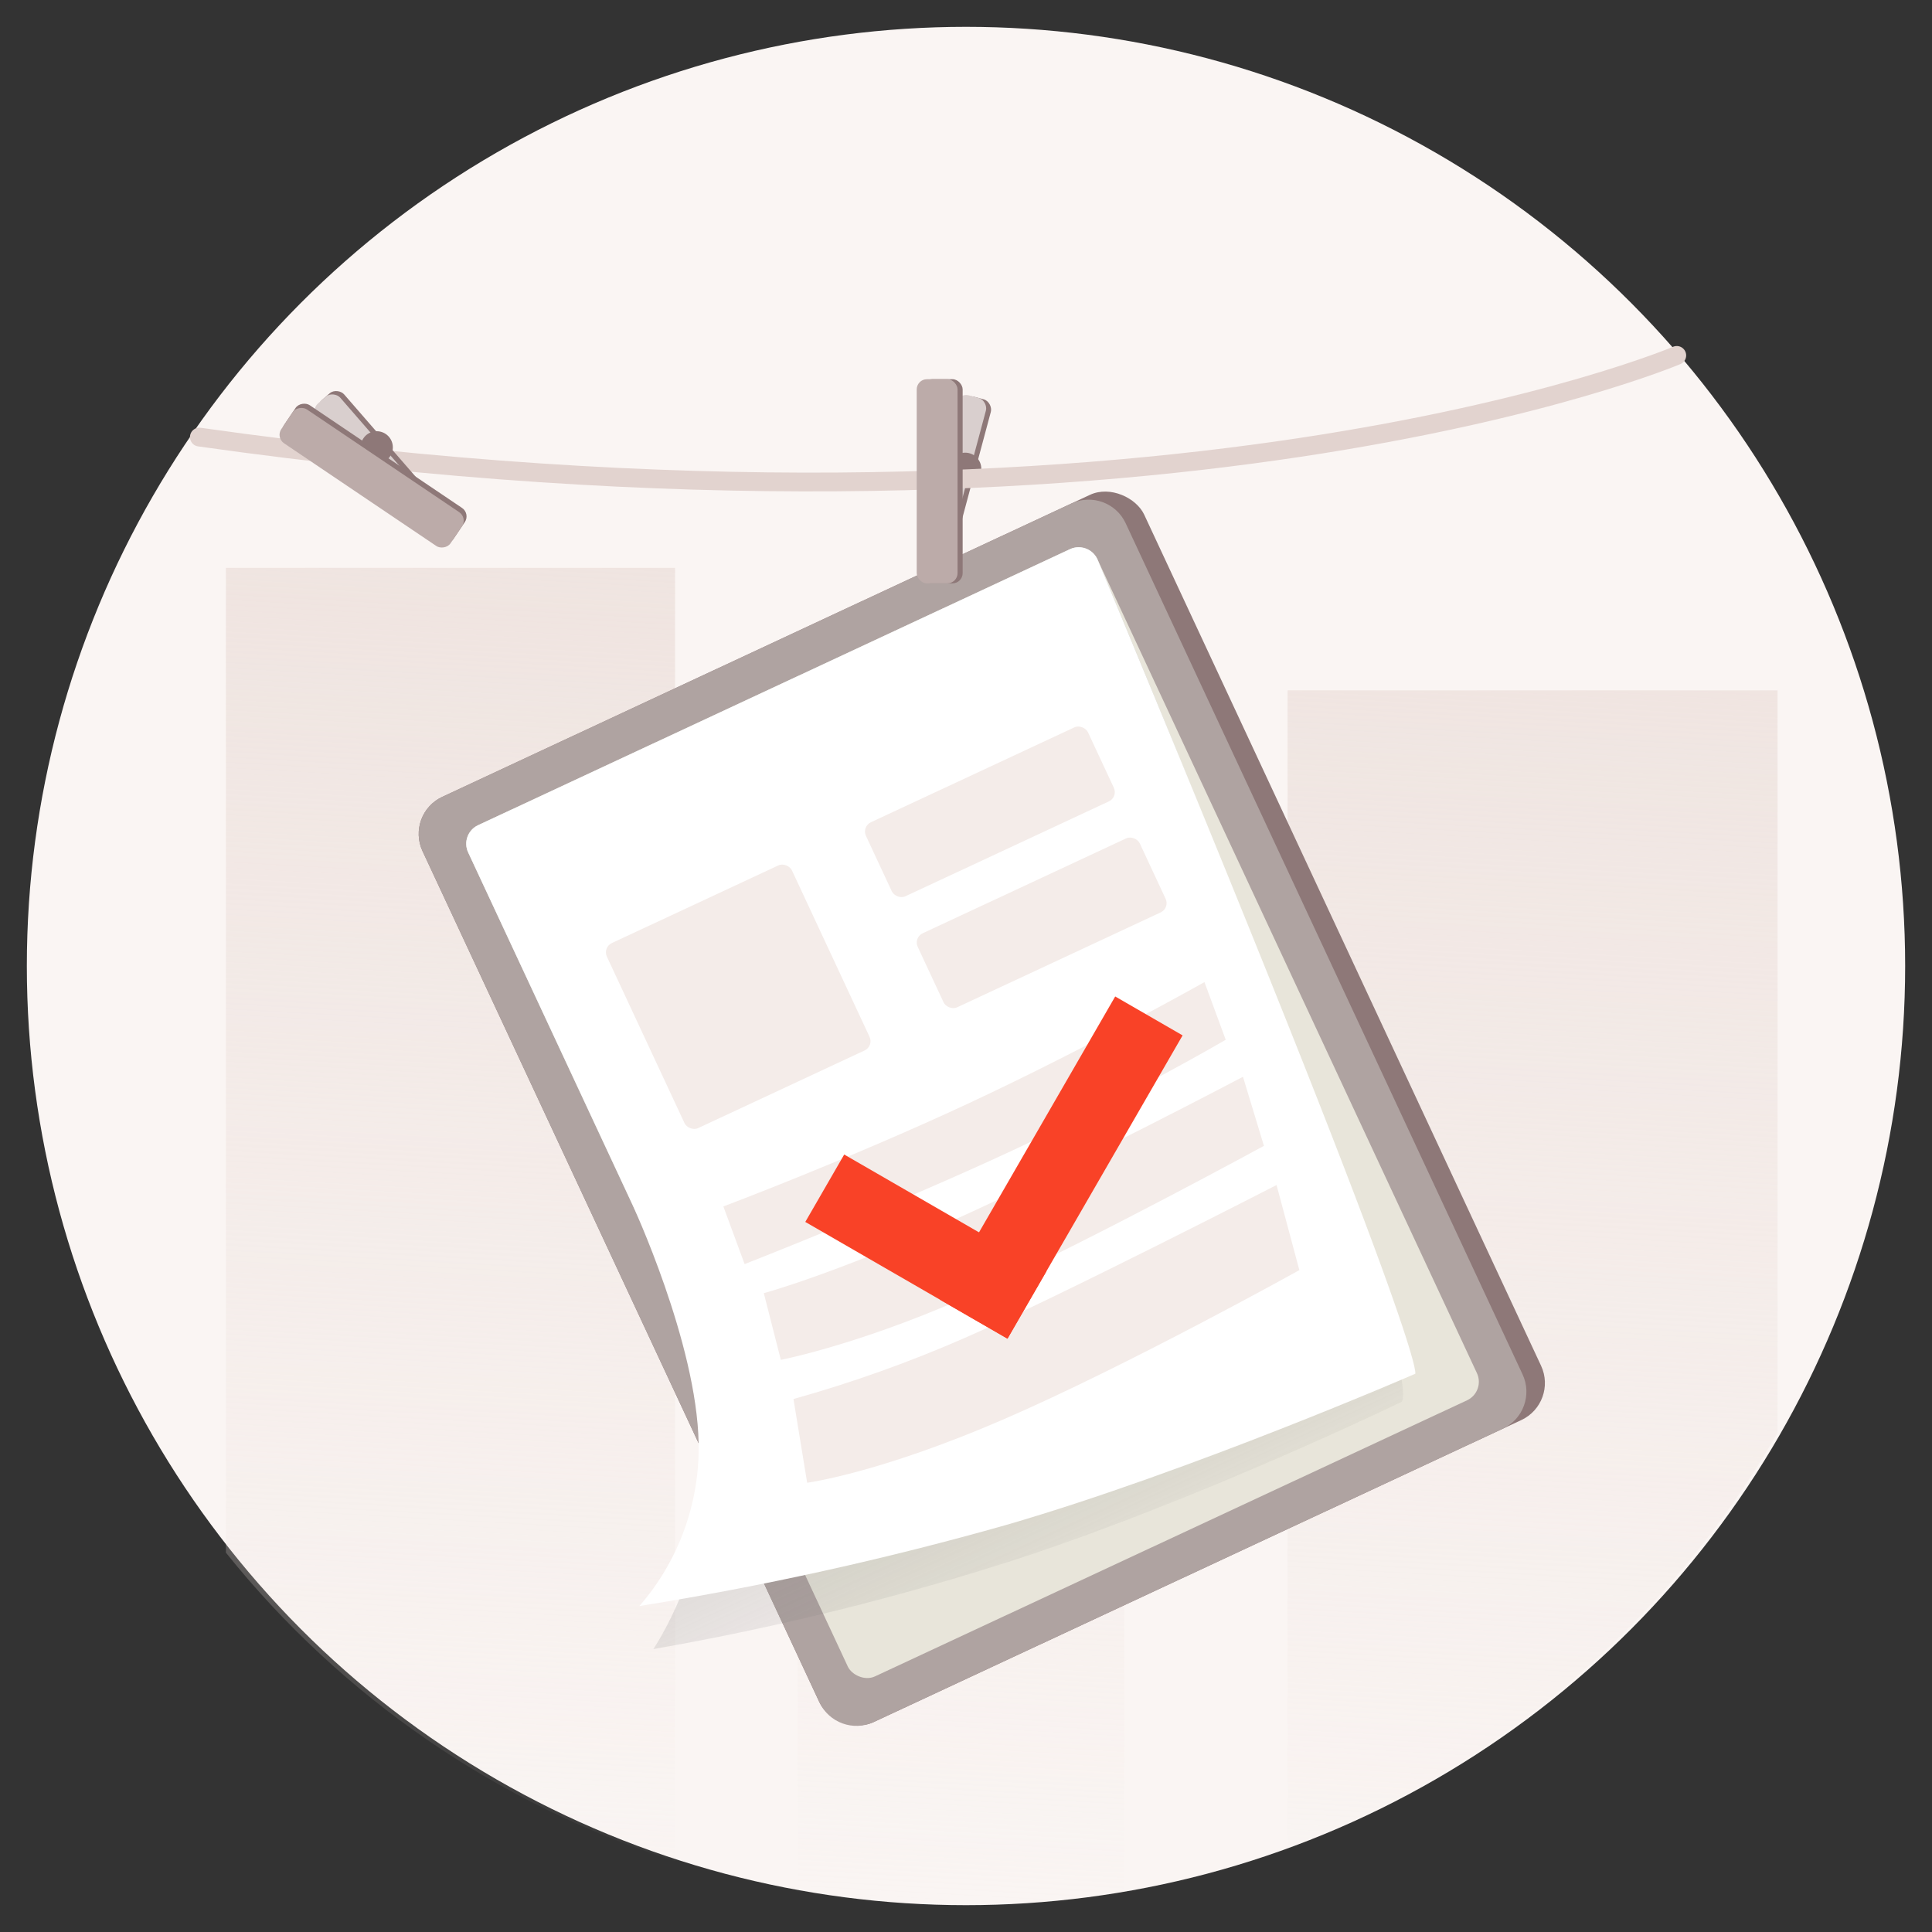 <?xml version="1.0" encoding="UTF-8"?>
<svg width="120px" height="120px" viewBox="0 0 120 120" version="1.1" xmlns="http://www.w3.org/2000/svg" xmlns:xlink="http://www.w3.org/1999/xlink">
    <rect x="0" y="0" width="120" height="120" fill="#333333" stroke="none"/>
    <title>切片</title>
    <defs>
        <linearGradient x1="50%" y1="100%" x2="56.4%" y2="-5.55111512e-14%" id="linearGradient-1">
            <stop stop-color="#EFE4E0" stop-opacity="0" offset="0%"></stop>
            <stop stop-color="#EFE4E0" offset="100%"></stop>
        </linearGradient>
        <linearGradient x1="50%" y1="0%" x2="50%" y2="100%" id="linearGradient-2">
            <stop stop-color="#D5D5D5" offset="0%"></stop>
            <stop stop-color="#6B6B6B" stop-opacity="0.059" offset="100%"></stop>
        </linearGradient>
    </defs>
    <g id="页面-1" stroke="none" stroke-width="1" fill="none" fill-rule="evenodd">
        <g id="订单提交成功" transform="translate(-128, -88)">
            <g id="img_pay_success" transform="translate(128, 88)">
                <g id="充值成功" transform="translate(1.667, 1.667)">
                    <circle id="椭圆形" fill="#FAF5F3" fill-rule="nonzero" cx="58.333" cy="58.333" r="58.333"></circle>
                    <path d="M47.871,115.792 L47.871,64.04 L68.161,64.04 L68.161,115.792 C61.448,116.958 54.584,116.958 47.871,115.792 Z M12.364,94.769 L12.364,33.605 L40.263,33.605 L40.263,113.931 C29.276,110.436 19.569,103.77 12.364,94.769 L12.364,94.769 Z M78.306,41.213 L108.741,41.213 L108.741,87.32 C101.925,99.201 91.154,108.312 78.306,113.061 L78.306,41.213 Z" id="形状" fill="url(#linearGradient-1)" fill-rule="nonzero"></path>
                    <g id="编组" transform="translate(55.71, 68.862) rotate(-25) translate(-55.71, -68.862) translate(27.006, 37.159)" fill-rule="nonzero">
                        <rect id="矩形" fill="#8E7878" x="7.953" y="0" width="49.457" height="63.406" rx="2.536"></rect>
                        <path d="M10.489,0 L53.605,0 C55.006,0 56.141,1.136 56.141,2.536 L56.141,60.87 C56.141,62.27 55.006,63.406 53.605,63.406 L10.489,63.406 C9.088,63.406 7.953,62.27 7.953,60.87 L7.953,2.536 C7.953,1.136 9.088,0 10.489,0 Z" id="路径" fill="#AFA3A1"></path>
                        <rect id="矩形" fill="#E8E5DA" x="10.489" y="2.536" width="43.116" height="58.333" rx="1.268"></rect>
                        <path d="M11.757,2.536 L52.337,2.536 C53.048,2.548 53.616,3.133 53.605,3.845 C51.386,59.187 48.614,59.235 48.614,59.235 C48.614,59.235 35.168,59.45 23.015,58.019 C15.247,57.059 7.557,55.553 9.09494702e-13,53.514 C9.09494702e-13,53.514 5.416,50.288 7.953,44.401 C10.489,38.514 10.489,28.702 10.489,28.702 L10.489,3.845 C10.478,3.133 11.046,2.548 11.757,2.536 Z" id="路径" fill="url(#linearGradient-2)"></path>
                        <path d="M11.757,2.536 L52.337,2.536 C53.037,2.536 53.605,3.104 53.605,3.804 C51.386,57.449 50.118,58.016 50.118,58.016 C50.118,58.016 34.979,57.62 23.17,55.797 C15.469,54.555 7.847,52.861 0.344,50.725 C3.736,49.22 6.448,46.508 7.953,43.116 C10.489,37.409 10.489,27.899 10.489,27.899 L10.489,3.804 C10.489,3.468 10.623,3.145 10.86,2.908 C11.098,2.67 11.421,2.536 11.757,2.536 Z" id="路径" fill="#FFFFFF"></path>
                        <rect id="矩形" fill="#F4ECE9" x="15.561" y="12.681" width="12.681" height="12.681" rx="0.634"></rect>
                        <rect id="矩形" fill="#F4ECE9" x="33.315" y="12.681" width="15.217" height="5.072" rx="0.634"></rect>
                        <rect id="矩形" fill="#F4ECE9" x="33.315" y="20.29" width="15.217" height="5.072" rx="0.634"></rect>
                        <path d="M15.561,30.435 C15.561,30.435 23.804,31.069 32.047,31.069 C40.29,31.069 48.532,30.435 48.532,30.435 L48.215,34.239 C48.215,34.239 41.478,34.873 33.315,34.873 C25.151,34.873 15.244,34.239 15.244,34.239 L15.561,30.435 Z" id="路径" fill="#F4ECE9"></path>
                        <path d="M15.561,36.379 C15.561,36.379 20,37.152 28.243,37.251 C36.485,37.35 48.215,36.775 48.215,36.775 L47.581,41.214 C47.581,41.214 36.327,41.927 28.243,41.927 C20.158,41.927 14.769,40.58 14.769,40.58 L15.561,36.379 Z" id="路径" fill="#F4ECE9"></path>
                        <path d="M14.452,43.116 C18.174,43.731 21.935,44.084 25.706,44.173 C32.047,44.331 47.264,43.75 47.264,43.75 L46.313,49.139 C46.313,49.139 34.134,50.011 25.706,49.774 C17.279,49.536 13.025,48.188 13.025,48.188 L14.452,43.116 Z" id="路径" fill="#F4ECE9"></path>
                    </g>
                    <g id="编组" transform="translate(57.655, 27.912) rotate(15.009) translate(-57.655, -27.912) translate(56.546, 22.839)" fill-rule="nonzero">
                        <rect id="矩形" fill="#8E7878" x="0.317" y="0" width="1.902" height="10.146" rx="0.634"></rect>
                        <rect id="矩形" fill="#D9CFCE" x="9.09494702e-13" y="1.59161573e-12" width="1.902" height="10.146" rx="0.634"></rect>
                    </g>
                    <circle id="椭圆形" fill="#8E7878" fill-rule="nonzero" cx="58.284" cy="27.449" r="1"></circle>
                    <path d="M10.716,25.481 C70.617,33.962 102.48,20.409 102.48,20.409" id="路径" stroke="#E2D3CF" stroke-width="1.167" stroke-linecap="round"></path>
                    <g id="编组" transform="translate(55.272, 21.886)" fill-rule="nonzero">
                        <rect id="矩形" fill="#8E7878" x="0.317" y="0" width="2.536" height="12.681" rx="0.634"></rect>
                        <rect id="矩形" fill="#BCABA9" x="0" y="0" width="2.536" height="12.681" rx="0.634"></rect>
                    </g>
                    <g id="编组" transform="translate(15.45, 22.347)" fill-rule="nonzero">
                        <g transform="translate(6.327, 4.558) rotate(-40.987) translate(-6.327, -4.558) translate(5.218, -0.516)" id="矩形">
                            <rect fill="#8E7878" x="0.317" y="1.00044417e-11" width="1.903" height="10.147" rx="0.634"></rect>
                            <rect fill="#D9CFCE" x="-4.54747351e-13" y="0" width="1.903" height="10.147" rx="0.634"></rect>
                        </g>
                        <circle id="椭圆形" fill="#8E7878" transform="translate(6.284, 3.771) rotate(-56) translate(-6.284, -3.771) " cx="6.284" cy="3.77" r="1"></circle>
                        <g transform="translate(6.054, 5.528) rotate(-56) translate(-6.054, -5.528) translate(4.628, -0.813)" id="矩形">
                            <rect fill="#8E7878" x="0.317" y="0" width="2.536" height="12.681" rx="0.634"></rect>
                            <rect fill="#BCABA9" x="0" y="0" width="2.536" height="12.681" rx="0.634"></rect>
                        </g>
                    </g>
                    <g id="编组" transform="translate(60.069, 68.436) rotate(30) translate(-60.069, -68.436) translate(52.818, 57.559)" fill="#F94227" fill-rule="nonzero">
                        <rect id="矩形" x="-4.54747351e-13" y="16.919" width="14.502" height="4.834"></rect>
                        <polygon id="矩形" transform="translate(12.085, 10.877) rotate(90) translate(-12.085, -10.877) " points="1.209 8.46 22.962 8.46 22.962 13.294 1.209 13.294"></polygon>
                    </g>
                </g>
            </g>
        </g>
    </g>
</svg>